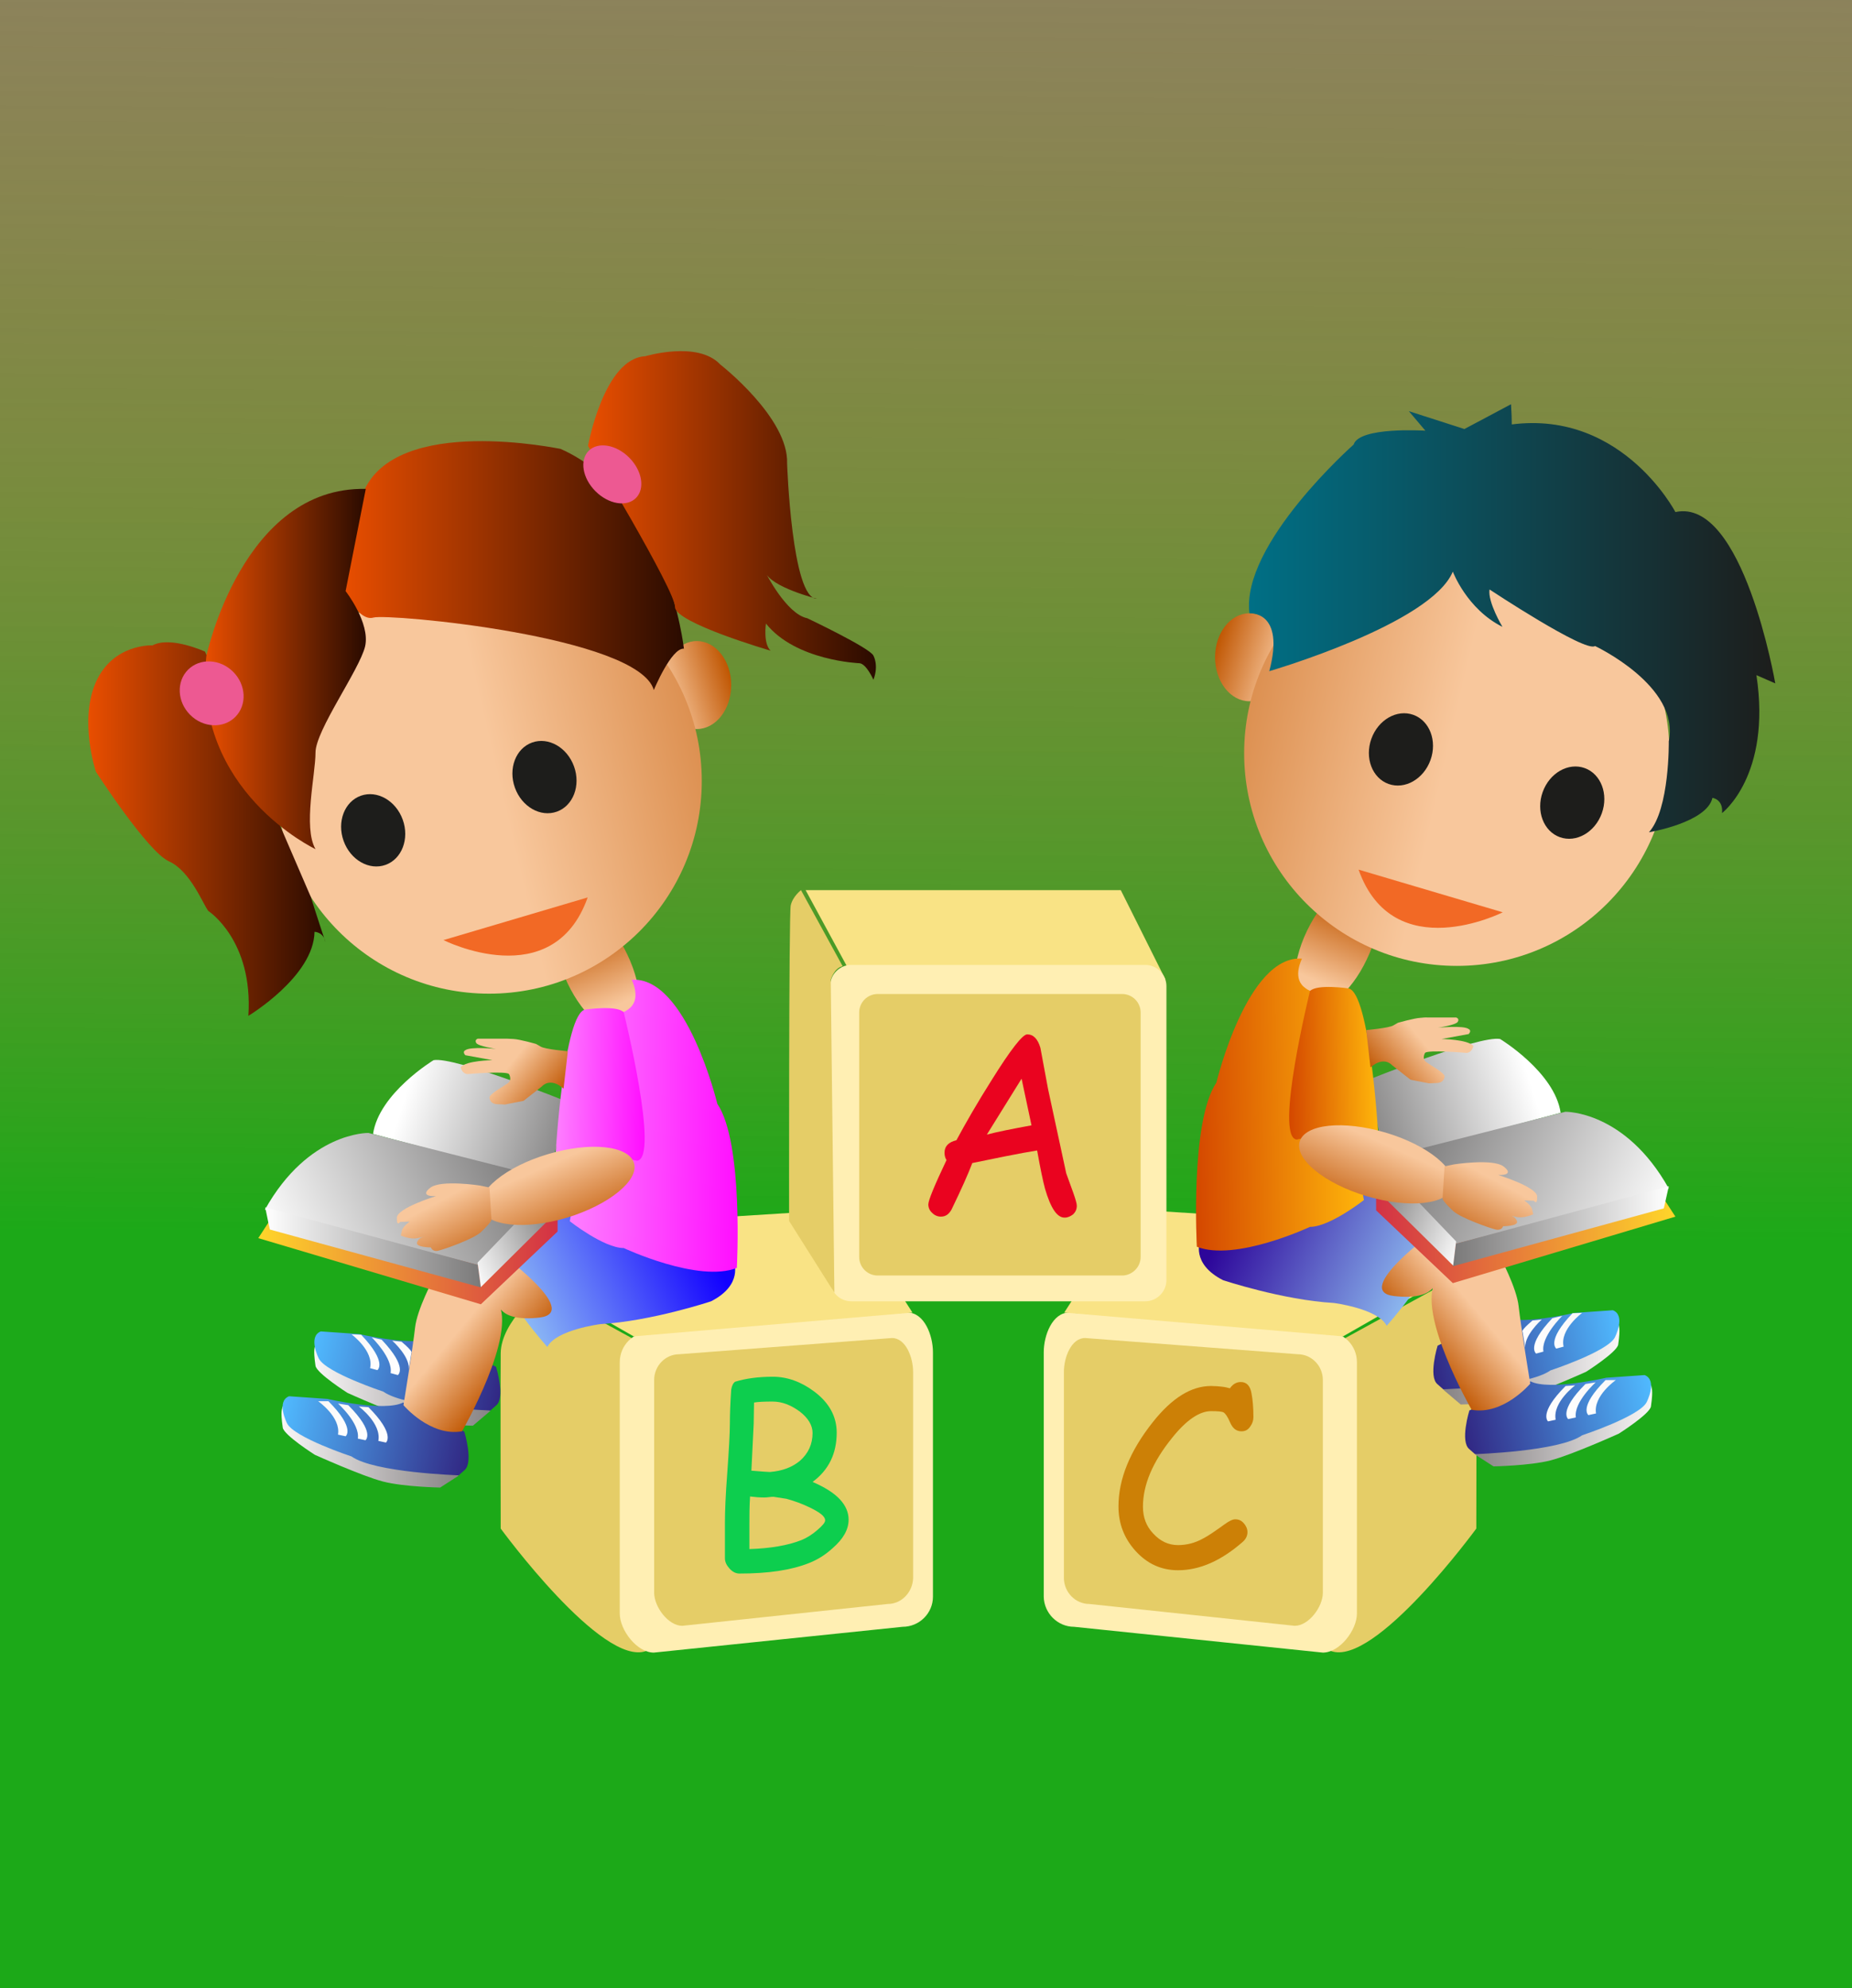 <?xml version="1.0" encoding="utf-8"?>
<!-- Generator: Adobe Illustrator 24.0.1, SVG Export Plug-In . SVG Version: 6.00 Build 0)  -->
<svg version="1.1" id="Capa_1" xmlns="http://www.w3.org/2000/svg" xmlns:xlink="http://www.w3.org/1999/xlink" x="0px" y="0px"
	 viewBox="0 0 560 601" style="enable-background:new 0 0 560 601;" xml:space="preserve">
<rect x="0" y="0" width="560" height="601" fill="#808080" stroke="none"/>
<style type="text/css">
	.st0{fill:url(#SVGID_1_);}
	.st1{fill:url(#SVGID_2_);}
	.st2{fill:#E5CD67;}
	.st3{fill:#FFEFB3;}
	.st4{fill:#F9E385;}
	.st5{fill:url(#SVGID_3_);}
	.st6{fill:url(#SVGID_4_);}
	.st7{fill:url(#SVGID_5_);}
	.st8{fill:url(#SVGID_6_);}
	.st9{fill:url(#SVGID_7_);}
	.st10{fill:url(#SVGID_8_);}
	.st11{fill:url(#SVGID_9_);}
	.st12{fill:url(#SVGID_10_);}
	.st13{fill:url(#SVGID_11_);}
	.st14{fill:url(#SVGID_12_);}
	.st15{fill:url(#SVGID_13_);}
	.st16{fill:url(#SVGID_14_);}
	.st17{fill:url(#SVGID_15_);}
	.st18{fill:url(#SVGID_16_);}
	.st19{fill:url(#SVGID_17_);}
	.st20{fill:url(#SVGID_18_);}
	.st21{fill:url(#SVGID_19_);}
	.st22{fill:url(#SVGID_20_);}
	.st23{fill:url(#SVGID_21_);}
	.st24{fill:url(#SVGID_22_);}
	.st25{fill:#1D1D1B;}
	.st26{fill:#F26925;}
	.st27{fill:url(#SVGID_23_);}
	.st28{fill:url(#SVGID_24_);}
	.st29{fill:url(#SVGID_25_);}
	.st30{fill:url(#SVGID_26_);}
	.st31{fill:url(#SVGID_27_);}
	.st32{fill:url(#SVGID_28_);}
	.st33{fill:url(#SVGID_29_);}
	.st34{fill:url(#SVGID_30_);}
	.st35{fill:url(#SVGID_31_);}
	.st36{fill:url(#SVGID_32_);}
	.st37{fill:url(#SVGID_33_);}
	.st38{fill:url(#SVGID_34_);}
	.st39{fill:url(#SVGID_35_);}
	.st40{fill:url(#SVGID_36_);}
	.st41{fill:url(#SVGID_37_);}
	.st42{fill:url(#SVGID_38_);}
	.st43{fill:url(#SVGID_39_);}
	.st44{fill:url(#SVGID_40_);}
	.st45{fill:url(#SVGID_41_);}
	.st46{fill:url(#SVGID_42_);}
	.st47{fill:url(#SVGID_43_);}
	.st48{fill:url(#SVGID_44_);}
	.st49{fill:url(#SVGID_45_);}
	.st50{fill:url(#SVGID_46_);}
	.st51{fill:url(#SVGID_47_);}
	.st52{fill:url(#SVGID_48_);}
	.st53{fill:url(#SVGID_49_);}
	.st54{fill:url(#SVGID_50_);}
	.st55{fill:url(#SVGID_51_);}
	.st56{fill:url(#SVGID_52_);}
	.st57{fill:url(#SVGID_53_);}
	.st58{fill:url(#SVGID_54_);}
	.st59{fill:url(#SVGID_55_);}
	.st60{fill:#ED5992;}
	.st61{fill:url(#SVGID_56_);}
	.st62{fill:#EA031F;}
	.st63{fill:#0DCE4E;}
	.st64{fill:#CC8006;}
</style>
<linearGradient id="SVGID_1_" gradientUnits="userSpaceOnUse" x1="282.749" y1="772.198" x2="279.566" y2="227.265" gradientTransform="matrix(1 0 0 -1 0 602)">
	<stop  offset="0" style="stop-color:#D47D00;stop-opacity:0"/>
	<stop  offset="0.111" style="stop-color:#C88001;stop-opacity:0.105"/>
	<stop  offset="0.312" style="stop-color:#A88804;stop-opacity:0.296"/>
	<stop  offset="0.58" style="stop-color:#749409;stop-opacity:0.551"/>
	<stop  offset="0.901" style="stop-color:#2DA510;stop-opacity:0.856"/>
	<stop  offset="1" style="stop-color:#16AB12;stop-opacity:0.95"/>
</linearGradient>
<rect class="st0" width="560" height="601"/>
<linearGradient id="SVGID_2_" gradientUnits="userSpaceOnUse" x1="732.227" y1="304.843" x2="722.751" y2="328.494" gradientTransform="matrix(-1 0 0 -1 1131.907 602)">
	<stop  offset="0" style="stop-color:#F8C79C"/>
	<stop  offset="1" style="stop-color:#BF5500"/>
</linearGradient>
<path class="st1" d="M395.2,281.4c-5,10.4-4.9,20.8,0.1,23.1c5,2.4,13.1-4.1,18-14.5c5-10.4,4.9-20.8-0.1-23.1
	C408.2,264.5,400.2,271,395.2,281.4z"/>
<g>
	<path class="st2" d="M406.8,404.5l27-14.8c0,0,12.5,9.6,12.6,19.4c0.1,9.8,0,53,0,53s-30.7,42-44,37L406.8,404.5z"/>
	<path class="st3" d="M324.8,491.8l75.2,7.8c5.1,0,10.3-6.8,10.3-11.8v-76c0-5.1-4.1-9.2-9.2-9.2l-77.8-5.8c-5.1,0-7.7,6.9-7.7,12
		v73.9C315.7,487.7,319.8,491.8,324.8,491.8z"/>
	<polygon class="st4" points="321.8,396.8 341.9,365.6 408.5,369.8 432.2,389.1 406.1,404 	"/>
	<path class="st2" d="M329.4,484.9l62.1,6.6c4.2,0,8.5-5.7,8.5-10v-64.3c0-4.3-3.4-7.8-7.6-7.8l-64.3-4.9c-4.2,0-6.4,5.9-6.4,10.2
		v62.5C321.8,481.4,325.2,484.9,329.4,484.9z"/>
</g>
<g>
	<path class="st2" d="M191,404.5l-27-14.8c0,0-12.5,9.6-12.6,19.4c-0.1,9.8,0,53,0,53s30.7,42,44,37L191,404.5z"/>
	<path class="st3" d="M272.9,491.8l-75.2,7.8c-5.1,0-10.3-6.8-10.3-11.8v-76c0-5.1,4.1-9.2,9.2-9.2l77.8-5.8c5.1,0,7.7,6.9,7.7,12
		v73.9C282.1,487.7,278,491.8,272.9,491.8z"/>
	<polygon class="st4" points="275.9,396.8 255.9,365.6 189.3,369.8 165.5,389.1 191.6,404 	"/>
	<path class="st2" d="M268.4,484.9l-62.1,6.6c-4.2,0-8.5-5.7-8.5-10v-64.3c0-4.3,3.4-7.8,7.6-7.8l64.3-4.9c4.2,0,6.4,5.9,6.4,10.2
		v62.5C275.9,481.4,272.6,484.9,268.4,484.9z"/>
</g>
<linearGradient id="SVGID_3_" gradientUnits="userSpaceOnUse" x1="153.863" y1="204.92" x2="211.93" y2="231.274" gradientTransform="matrix(1 0 0 -1 0 602)">
	<stop  offset="0" style="stop-color:#92C3F4"/>
	<stop  offset="1" style="stop-color:#1200FF"/>
</linearGradient>
<path class="st5" d="M221.9,381.5c0,0,2.9,6.9-6.9,11.9c0,0-18,6-33.5,6.9c0,0-13.4,1.7-16,6.9c0,0-15-16.7-12.7-21.7l17.3-19.8
	L221.9,381.5z"/>
<g>
	
		<linearGradient id="SVGID_4_" gradientUnits="userSpaceOnUse" x1="85.08" y1="164.54" x2="138.687" y2="164.54" gradientTransform="matrix(1 0 0 -1 0 602)">
		<stop  offset="0" style="stop-color:#F9F7F7"/>
		<stop  offset="1" style="stop-color:#878384"/>
	</linearGradient>
	<path class="st6" d="M138.7,446.1l-5.6,3.6c0,0-11-0.2-17.2-1.8c-6.3-1.6-20.7-8.1-20.7-8.1s-9.3-5.9-9.7-8.2
		c-0.8-5.5-0.1-5.5-0.1-6.4L138.7,446.1z"/>
	
		<linearGradient id="SVGID_5_" gradientUnits="userSpaceOnUse" x1="95.054" y1="183.201" x2="148.339" y2="183.201" gradientTransform="matrix(1 0 0 -1 0 602)">
		<stop  offset="0" style="stop-color:#F9F7F7"/>
		<stop  offset="1" style="stop-color:#878384"/>
	</linearGradient>
	<path class="st7" d="M148.3,426.5l-5.3,4.5c0,0-11-0.2-17.2-1.8c-6.3-1.6-20.7-8.1-20.7-8.1s-9.3-5.9-9.7-8.2
		c-0.8-5.5-0.1-5.5-0.1-6.4L148.3,426.5z"/>
	
		<linearGradient id="SVGID_6_" gradientUnits="userSpaceOnUse" x1="85.092" y1="175.598" x2="142.267" y2="162.925" gradientTransform="matrix(1 0 0 -1 0 602)">
		<stop  offset="0" style="stop-color:#50BAFF"/>
		<stop  offset="1" style="stop-color:#312783"/>
	</linearGradient>
	<path class="st8" d="M140.4,432.8c0,0,2.9,9.4,0,11.7l-1.7,1.5c0,0-25.5-0.8-32.4-5.7c0,0-17.3-5.7-19.5-10c0,0-3.4-6.6,0.6-8.2
		l11.6,0.8c0,0,17.2,4,22.9,1.1L140.4,432.8z"/>
	
		<linearGradient id="SVGID_7_" gradientUnits="userSpaceOnUse" x1="94.744" y1="195.225" x2="151.92" y2="182.552" gradientTransform="matrix(1 0 0 -1 0 602)">
		<stop  offset="0" style="stop-color:#50BAFF"/>
		<stop  offset="1" style="stop-color:#312783"/>
	</linearGradient>
	<path class="st9" d="M150,413.2c0,0,2.9,9.4,0,11.7l-1.7,1.5c0,0-25.5-0.8-32.4-5.7c0,0-17.3-5.7-19.5-10c0,0-3.4-6.6,0.6-8.2
		l11.6,0.8c0,0,17.2,4,22.9,1.1L150,413.2z"/>
	
		<linearGradient id="SVGID_8_" gradientUnits="userSpaceOnUse" x1="5.654" y1="243.596" x2="16.486" y2="243.596" gradientTransform="matrix(0.974 0.226 0.226 -0.974 40.749 664.676)">
		<stop  offset="0" style="stop-color:#F9F7F7"/>
		<stop  offset="1" style="stop-color:#FFFFFF"/>
	</linearGradient>
	<path class="st10" d="M102.2,424.3c0,0,6.7,6,6,10.6l2.3,0.5c0,0,3.1-2.3-5.2-10.6L102.2,424.3z"/>
	
		<linearGradient id="SVGID_9_" gradientUnits="userSpaceOnUse" x1="-0.407" y1="243.444" x2="10.231" y2="243.444" gradientTransform="matrix(0.974 0.226 0.226 -0.974 40.749 664.676)">
		<stop  offset="0" style="stop-color:#F9F7F7"/>
		<stop  offset="1" style="stop-color:#FFFFFF"/>
	</linearGradient>
	<path class="st11" d="M96.2,423.6c0,0,6.9,4.8,6,10.1l2.3,0.5c0,0,3.1-2.3-5.2-10.6H96.2z"/>
	
		<linearGradient id="SVGID_10_" gradientUnits="userSpaceOnUse" x1="11.962" y1="244.377" x2="22.561" y2="244.377" gradientTransform="matrix(0.974 0.226 0.226 -0.974 40.749 664.676)">
		<stop  offset="0" style="stop-color:#F9F7F7"/>
		<stop  offset="1" style="stop-color:#FFFFFF"/>
	</linearGradient>
	<path class="st12" d="M108.5,425.2c0,0,6.9,5.1,5.9,10.4l2.3,0.5c0,0,3-2.4-5.3-10.7L108.5,425.2z"/>
	
		<linearGradient id="SVGID_11_" gradientUnits="userSpaceOnUse" x1="-1.696" y1="272.901" x2="9.136" y2="272.901" gradientTransform="matrix(0.967 0.256 0.256 -0.967 43.115 672.84)">
		<stop  offset="0" style="stop-color:#F9F7F7"/>
		<stop  offset="1" style="stop-color:#FFFFFF"/>
	</linearGradient>
	<path class="st13" d="M112.4,404.3c0,0,6.5,6.3,5.7,10.8l2.2,0.6c0,0,3.2-2.2-4.9-10.7L112.4,404.3z"/>
	
		<linearGradient id="SVGID_12_" gradientUnits="userSpaceOnUse" x1="-7.76" y1="272.789" x2="2.869" y2="272.789" gradientTransform="matrix(0.967 0.256 0.256 -0.967 43.115 672.84)">
		<stop  offset="0" style="stop-color:#F9F7F7"/>
		<stop  offset="1" style="stop-color:#FFFFFF"/>
	</linearGradient>
	<path class="st14" d="M106.3,403.4c0,0,6.8,5,5.6,10.2l2.2,0.6c0,0,3.2-2.2-4.9-10.7L106.3,403.4z"/>
	
		<linearGradient id="SVGID_13_" gradientUnits="userSpaceOnUse" x1="4.597" y1="274.287" x2="11.719" y2="274.287" gradientTransform="matrix(0.967 0.256 0.256 -0.967 43.115 672.84)">
		<stop  offset="0" style="stop-color:#F9F7F7"/>
		<stop  offset="1" style="stop-color:#FFFFFF"/>
	</linearGradient>
	<path class="st15" d="M118.6,405.3c0,0,5.9,5.2,4.9,9.2l0.9-5.5c0,0,0.8-0.2-3-3.4L118.6,405.3z"/>
</g>
<linearGradient id="SVGID_14_" gradientUnits="userSpaceOnUse" x1="131.874" y1="204.09" x2="155.05" y2="184.762" gradientTransform="matrix(1 0 0 -1 0 602)">
	<stop  offset="0.264" style="stop-color:#F8C79C"/>
	<stop  offset="0.977" style="stop-color:#BF5500"/>
</linearGradient>
<path class="st16" d="M150.5,378.3l-19.4,8.2c0,0-5,9.3-5.6,14.9c-0.6,5.6-3.5,23.4-3.5,23.4s8.1,9.6,17.7,7.9
	c0,0,16.9-29.4,10.8-39.2c0,0-0.2,6.3,12.7,4.8C176.1,396.7,150.5,378.3,150.5,378.3z"/>
<g>
	
		<linearGradient id="SVGID_15_" gradientUnits="userSpaceOnUse" x1="168.578" y1="227.339" x2="78.146" y2="228.538" gradientTransform="matrix(1 0 0 -1 0 602)">
		<stop  offset="0" style="stop-color:#D33145"/>
		<stop  offset="1" style="stop-color:#FFD62A"/>
	</linearGradient>
	<polygon class="st17" points="78.1,374.3 145.4,394.3 168.6,372.3 168.6,365 91.5,353.7 	"/>
	
		<linearGradient id="SVGID_16_" gradientUnits="userSpaceOnUse" x1="117.531" y1="277.96" x2="171.014" y2="262.338" gradientTransform="matrix(1 2.692039e-02 2.692039e-02 -1 -2.369 605.755)">
		<stop  offset="0" style="stop-color:#FFFFFF"/>
		<stop  offset="1" style="stop-color:#7A7979"/>
	</linearGradient>
	<path class="st18" d="M171.1,332.9c0,0-33.7-13.6-40-12.4c0,0-16.5,10-18.3,22.3l53.1,14.2L171.1,332.9z"/>
	
		<linearGradient id="SVGID_17_" gradientUnits="userSpaceOnUse" x1="83.85" y1="220.653" x2="157.548" y2="254.101" gradientTransform="matrix(1 0 0 -1 0 602)">
		<stop  offset="0" style="stop-color:#FFFFFF"/>
		<stop  offset="1" style="stop-color:#7A7979"/>
	</linearGradient>
	<path class="st19" d="M168,356.9l-56.6-14.4c0,0-18.1-0.4-31.3,23.2l64.3,16.7L168,356.9z"/>
	
		<linearGradient id="SVGID_18_" gradientUnits="userSpaceOnUse" x1="80.162" y1="224.867" x2="145.411" y2="224.867" gradientTransform="matrix(1 0 0 -1 0 602)">
		<stop  offset="0" style="stop-color:#FFFFFF"/>
		<stop  offset="1" style="stop-color:#7A7979"/>
	</linearGradient>
	<polygon class="st20" points="80.2,365 81.3,370.4 81.6,371.7 145.4,389.2 144.5,382.4 	"/>
	
		<linearGradient id="SVGID_19_" gradientUnits="userSpaceOnUse" x1="140.331" y1="221.803" x2="169.226" y2="233.99" gradientTransform="matrix(1 0 0 -1 0 602)">
		<stop  offset="0" style="stop-color:#FFFFFF"/>
		<stop  offset="1" style="stop-color:#7A7979"/>
	</linearGradient>
	<polygon class="st21" points="145.4,389.1 168,366.7 167.4,357.8 144.4,381.7 	"/>
</g>
<g>
	
		<linearGradient id="SVGID_20_" gradientUnits="userSpaceOnUse" x1="185.252" y1="297.723" x2="175.775" y2="321.375" gradientTransform="matrix(1 0 0 -1 0 602)">
		<stop  offset="0" style="stop-color:#F8C79C"/>
		<stop  offset="1" style="stop-color:#BF5500"/>
	</linearGradient>
	<path class="st22" d="M189.7,288.6c5,10.4,4.9,20.8-0.1,23.1c-5,2.4-13.1-4.1-18-14.5c-5-10.4-4.9-20.8,0.1-23.1
		C176.7,271.7,184.8,278.2,189.7,288.6z"/>
	
		<linearGradient id="SVGID_21_" gradientUnits="userSpaceOnUse" x1="201.149" y1="392.006" x2="221.097" y2="398.137" gradientTransform="matrix(1 0 0 -1 0 602)">
		<stop  offset="0" style="stop-color:#F8C79C"/>
		<stop  offset="0.781" style="stop-color:#CC6E23"/>
		<stop  offset="1" style="stop-color:#BF5500"/>
	</linearGradient>
	<ellipse class="st23" cx="210.7" cy="207.1" rx="10.4" ry="13.3"/>
	
		<linearGradient id="SVGID_22_" gradientUnits="userSpaceOnUse" x1="150.55" y1="366.469" x2="275.773" y2="395.735" gradientTransform="matrix(1 0 0 -1 0 602)">
		<stop  offset="0" style="stop-color:#F8C79C"/>
		<stop  offset="1" style="stop-color:#BF5500"/>
	</linearGradient>
	<circle class="st24" cx="147.9" cy="236.1" r="64.3"/>
	
		<ellipse transform="matrix(0.941 -0.338 0.338 0.941 -69.744 69.55)" class="st25" cx="164.7" cy="234.9" rx="9.5" ry="11.1"/>
	
		<ellipse transform="matrix(0.941 -0.338 0.338 0.941 -78.237 52.98)" class="st25" cx="112.9" cy="251" rx="9.5" ry="11.1"/>
	<path class="st26" d="M134.1,284.2c0,0,33.1,16.7,43.6-12.9L134.1,284.2z"/>
</g>
<g>
	
		<linearGradient id="SVGID_23_" gradientUnits="userSpaceOnUse" x1="223.845" y1="261.199" x2="172.924" y2="262.208" gradientTransform="matrix(1 0 0 -1 0 602)">
		<stop  offset="0" style="stop-color:#FF0EFF"/>
		<stop  offset="1" style="stop-color:#FE7FFF"/>
	</linearGradient>
	<path class="st27" d="M172.3,369.2c0,0,10.3,8.1,16.3,8.1c0,0,22.6,10.6,34.2,6c0,0,2.1-37.8-5.9-49.6c0,0-9.3-38.7-25.9-37.5
		c0,0,2.9,5.5-0.5,8.5c-3.3,3-7.9,1.5-7.9,1.5L172.3,369.2z"/>
	
		<linearGradient id="SVGID_24_" gradientUnits="userSpaceOnUse" x1="195.263" y1="273.984" x2="168.453" y2="274.515" gradientTransform="matrix(1 0 0 -1 0 602)">
		<stop  offset="0" style="stop-color:#FF0EFF"/>
		<stop  offset="1" style="stop-color:#FE7FFF"/>
	</linearGradient>
	<path class="st28" d="M192.6,350.9c0,0-13.6-3.2-24.6-2.1c0,0,2.5-42.6,9-43.6c0,0,9.4-1.4,11.6,0.8
		C188.6,306.1,199.6,350.3,192.6,350.9z"/>
</g>
<g>
	
		<linearGradient id="SVGID_25_" gradientUnits="userSpaceOnUse" x1="-252.739" y1="145.339" x2="-231.572" y2="159.522" gradientTransform="matrix(-0.215 1.008 1.122 0.112 -51.807 590.84)">
		<stop  offset="0" style="stop-color:#F8C79C"/>
		<stop  offset="1" style="stop-color:#BF5500"/>
	</linearGradient>
	<path class="st29" d="M171.5,368.1c-12.7,3.8-24.4,2.6-26-2.7c-1.6-5.3,7.4-12.7,20.2-16.5c12.7-3.8,24.4-2.6,26,2.7
		C193.3,356.8,184.2,364.2,171.5,368.1z"/>
	
		<linearGradient id="SVGID_26_" gradientUnits="userSpaceOnUse" x1="128.773" y1="246.627" x2="144.476" y2="217.38" gradientTransform="matrix(1 0 0 -1 0 602)">
		<stop  offset="0.264" style="stop-color:#F8C79C"/>
		<stop  offset="0.977" style="stop-color:#BF5500"/>
	</linearGradient>
	<path class="st30" d="M145.1,358.4c0,0-11.6-1.8-14.9,0.6c-3.3,2.5,0.5,2.6,0.5,2.6h1.1c0,0-11.7,3.6-11.8,6.5
		c-0.1,2.9,1,1.3,1,1.3c2.9-0.1,2.9-0.1,2.9-0.1s-2.1,1.4-2.4,2.8s-0.3,1.4-0.3,1.4s2.9,1.3,5,0.8s2.1-0.4,2.1-0.4s-1.7,0.1-2.2,1.7
		c-0.5,1.5,4.2,1.5,4.2,1.5s0.4,1.4,2.2,1c1.8-0.4,10.6-3.5,12.9-5.6c3.8-3.6,3.2-3.9,3.2-3.9L148,359L145.1,358.4z"/>
</g>
<linearGradient id="SVGID_27_" gradientUnits="userSpaceOnUse" x1="149.708" y1="285.261" x2="169.068" y2="269.115" gradientTransform="matrix(1 0 0 -1 0 602)">
	<stop  offset="0.264" style="stop-color:#F8C79C"/>
	<stop  offset="0.977" style="stop-color:#BF5500"/>
</linearGradient>
<path class="st31" d="M171.7,317.8c0,0-6.9-0.6-8.2-1.4c-1.4-0.8-1.4-0.8-1.4-0.8s-4.9-1.4-6.8-1.5c-2-0.1-2-0.1-2-0.1h-8.8
	c0,0-1.1,0.3-0.5,1.3c0.6,1,6,1.8,6,1.8s-7.8-0.8-9.3,0.4c0,0-1,0.4,0,1.5l8.2,1.5c0,0-7.9,0.1-9.6,2.1c0,0,0.3,2,2.1,2.1
	c0,0,11.6-1,12.5,0c0,0,1.1,1.8-0.4,2.8c-1.5,1-1.5,1-1.5,1s-3.8,2.2-4,3.2c0,0-0.1,2,2.3,2.1c2.4,0.1,2.4,0.1,2.4,0.1l5.6-1.1
	l5.6-4.4c0,0,2.4-2.9,6.5,0.7L171.7,317.8z"/>
<linearGradient id="SVGID_28_" gradientUnits="userSpaceOnUse" x1="701.034" y1="211.354" x2="759.101" y2="237.708" gradientTransform="matrix(-1 0 0 -1 1131.907 602)">
	<stop  offset="0" style="stop-color:#92C3F4"/>
	<stop  offset="1" style="stop-color:#2D069A"/>
</linearGradient>
<path class="st32" d="M362.9,375.1c0,0-2.9,6.9,6.9,11.9c0,0,18,6,33.5,6.9c0,0,13.4,1.7,16,6.9c0,0,15-16.7,12.7-21.7l-17.3-19.8
	L362.9,375.1z"/>
<g>
	
		<linearGradient id="SVGID_29_" gradientUnits="userSpaceOnUse" x1="632.253" y1="170.975" x2="685.86" y2="170.975" gradientTransform="matrix(-1 0 0 -1 1131.907 602)">
		<stop  offset="0" style="stop-color:#F9F7F7"/>
		<stop  offset="1" style="stop-color:#878384"/>
	</linearGradient>
	<path class="st33" d="M446,439.7l5.6,3.6c0,0,11-0.2,17.2-1.8c6.3-1.6,20.7-8.1,20.7-8.1s9.3-5.9,9.7-8.2c0.8-5.5,0.1-5.5,0.1-6.4
		L446,439.7z"/>
	
		<linearGradient id="SVGID_30_" gradientUnits="userSpaceOnUse" x1="642.227" y1="189.636" x2="695.512" y2="189.636" gradientTransform="matrix(-1 0 0 -1 1131.907 602)">
		<stop  offset="0" style="stop-color:#F9F7F7"/>
		<stop  offset="1" style="stop-color:#878384"/>
	</linearGradient>
	<path class="st34" d="M436.4,420.1l5.3,4.5c0,0,11-0.2,17.2-1.8c6.3-1.6,20.7-8.1,20.7-8.1s9.3-5.9,9.7-8.2
		c0.8-5.5,0.1-5.5,0.1-6.4L436.4,420.1z"/>
	
		<linearGradient id="SVGID_31_" gradientUnits="userSpaceOnUse" x1="632.264" y1="182.033" x2="689.44" y2="169.36" gradientTransform="matrix(-1 0 0 -1 1131.907 602)">
		<stop  offset="0" style="stop-color:#50BAFF"/>
		<stop  offset="1" style="stop-color:#312783"/>
	</linearGradient>
	<path class="st35" d="M444.3,426.4c0,0-2.9,9.4,0,11.7l1.7,1.5c0,0,25.5-0.8,32.4-5.7c0,0,17.3-5.7,19.5-10c0,0,3.4-6.6-0.6-8.2
		l-11.6,0.8c0,0-17.2,4-22.9,1.1L444.3,426.4z"/>
	
		<linearGradient id="SVGID_32_" gradientUnits="userSpaceOnUse" x1="641.917" y1="201.659" x2="699.092" y2="188.986" gradientTransform="matrix(-1 0 0 -1 1131.907 602)">
		<stop  offset="0" style="stop-color:#50BAFF"/>
		<stop  offset="1" style="stop-color:#312783"/>
	</linearGradient>
	<path class="st36" d="M434.7,406.8c0,0-2.9,9.4,0,11.7l1.7,1.5c0,0,25.5-0.8,32.4-5.7c0,0,17.3-5.7,19.5-10c0,0,3.4-6.6-0.6-8.2
		l-11.6,0.8c0,0-17.2,4-22.9,1.1L434.7,406.8z"/>
	
		<linearGradient id="SVGID_33_" gradientUnits="userSpaceOnUse" x1="537.275" y1="373.312" x2="548.106" y2="373.312" gradientTransform="matrix(-0.974 0.226 -0.226 -0.974 1091.158 664.676)">
		<stop  offset="0" style="stop-color:#F9F7F7"/>
		<stop  offset="1" style="stop-color:#FFFFFF"/>
	</linearGradient>
	<path class="st37" d="M482.5,417.9c0,0-6.7,6-6,10.6l-2.3,0.5c0,0-3.1-2.3,5.2-10.6L482.5,417.9z"/>
	
		<linearGradient id="SVGID_34_" gradientUnits="userSpaceOnUse" x1="531.218" y1="373.16" x2="541.855" y2="373.16" gradientTransform="matrix(-0.974 0.226 -0.226 -0.974 1091.158 664.676)">
		<stop  offset="0" style="stop-color:#F9F7F7"/>
		<stop  offset="1" style="stop-color:#FFFFFF"/>
	</linearGradient>
	<path class="st38" d="M488.6,417.2c0,0-6.9,4.8-6,10.1l-2.3,0.5c0,0-3.1-2.3,5.2-10.6H488.6z"/>
	
		<linearGradient id="SVGID_35_" gradientUnits="userSpaceOnUse" x1="543.574" y1="374.093" x2="554.174" y2="374.093" gradientTransform="matrix(-0.974 0.226 -0.226 -0.974 1091.158 664.676)">
		<stop  offset="0" style="stop-color:#F9F7F7"/>
		<stop  offset="1" style="stop-color:#FFFFFF"/>
	</linearGradient>
	<path class="st39" d="M476.3,418.8c0,0-6.9,5.1-5.9,10.4l-2.3,0.5c0,0-3-2.4,5.3-10.7L476.3,418.8z"/>
	
		<linearGradient id="SVGID_36_" gradientUnits="userSpaceOnUse" x1="525.648" y1="418.975" x2="536.48" y2="418.975" gradientTransform="matrix(-0.967 0.256 -0.256 -0.967 1088.792 672.84)">
		<stop  offset="0" style="stop-color:#F9F7F7"/>
		<stop  offset="1" style="stop-color:#FFFFFF"/>
	</linearGradient>
	<path class="st40" d="M472.4,397.8c0,0-6.5,6.3-5.7,10.8l-2.2,0.6c0,0-3.2-2.2,4.9-10.7L472.4,397.8z"/>
	
		<linearGradient id="SVGID_37_" gradientUnits="userSpaceOnUse" x1="519.584" y1="418.863" x2="530.213" y2="418.863" gradientTransform="matrix(-0.967 0.256 -0.256 -0.967 1088.792 672.84)">
		<stop  offset="0" style="stop-color:#F9F7F7"/>
		<stop  offset="1" style="stop-color:#FFFFFF"/>
	</linearGradient>
	<path class="st41" d="M478.4,396.9c0,0-6.8,5-5.6,10.2l-2.2,0.6c0,0-3.2-2.2,4.9-10.7L478.4,396.9z"/>
	
		<linearGradient id="SVGID_38_" gradientUnits="userSpaceOnUse" x1="531.941" y1="420.361" x2="539.063" y2="420.361" gradientTransform="matrix(-0.967 0.256 -0.256 -0.967 1088.792 672.84)">
		<stop  offset="0" style="stop-color:#F9F7F7"/>
		<stop  offset="1" style="stop-color:#FFFFFF"/>
	</linearGradient>
	<path class="st42" d="M466.2,398.9c0,0-5.9,5.2-4.9,9.2l-0.9-5.5c0,0-0.8-0.2,3-3.4L466.2,398.9z"/>
</g>
<linearGradient id="SVGID_39_" gradientUnits="userSpaceOnUse" x1="679.047" y1="210.528" x2="702.223" y2="191.199" gradientTransform="matrix(-1 0 0 -1 1131.907 602)">
	<stop  offset="0.264" style="stop-color:#F8C79C"/>
	<stop  offset="0.977" style="stop-color:#BF5500"/>
</linearGradient>
<path class="st43" d="M434.2,371.8l19.4,8.2c0,0,5,9.3,5.6,14.9c0.6,5.6,3.5,23.4,3.5,23.4s-8.1,9.6-17.7,7.9
	c0,0-16.9-29.4-10.8-39.2c0,0,0.2,6.3-12.7,4.8C408.6,390.3,434.2,371.8,434.2,371.8z"/>
<g>
	
		<linearGradient id="SVGID_40_" gradientUnits="userSpaceOnUse" x1="715.751" y1="233.774" x2="625.319" y2="234.973" gradientTransform="matrix(-1 0 0 -1 1131.907 602)">
		<stop  offset="0" style="stop-color:#D33145"/>
		<stop  offset="1" style="stop-color:#FFD62A"/>
	</linearGradient>
	<polygon class="st44" points="506.6,367.8 439.3,387.9 416.1,365.9 416.1,358.6 493.2,347.2 	"/>
	
		<linearGradient id="SVGID_41_" gradientUnits="userSpaceOnUse" x1="664.346" y1="299.126" x2="717.829" y2="283.504" gradientTransform="matrix(-1 2.692039e-02 -2.692039e-02 -1 1134.275 605.755)">
		<stop  offset="0" style="stop-color:#FFFFFF"/>
		<stop  offset="1" style="stop-color:#7A7979"/>
	</linearGradient>
	<path class="st45" d="M413.6,326.5c0,0,33.7-13.6,40-12.4c0,0,16.5,10,18.3,22.3l-53.1,14.2L413.6,326.5z"/>
	
		<linearGradient id="SVGID_42_" gradientUnits="userSpaceOnUse" x1="631.021" y1="227.087" x2="704.718" y2="260.535" gradientTransform="matrix(-1 0 0 -1 1131.907 602)">
		<stop  offset="0" style="stop-color:#FFFFFF"/>
		<stop  offset="1" style="stop-color:#7A7979"/>
	</linearGradient>
	<path class="st46" d="M416.7,350.5l56.6-14.4c0,0,18.1-0.4,31.3,23.2l-64.3,16.7L416.7,350.5z"/>
	
		<linearGradient id="SVGID_43_" gradientUnits="userSpaceOnUse" x1="627.335" y1="231.302" x2="692.584" y2="231.302" gradientTransform="matrix(-1 0 0 -1 1131.907 602)">
		<stop  offset="0" style="stop-color:#FFFFFF"/>
		<stop  offset="1" style="stop-color:#7A7979"/>
	</linearGradient>
	<polygon class="st47" points="504.6,358.6 503.4,364 503.1,365.3 439.3,382.8 440.2,376 	"/>
	
		<linearGradient id="SVGID_44_" gradientUnits="userSpaceOnUse" x1="687.501" y1="228.237" x2="716.397" y2="240.424" gradientTransform="matrix(-1 0 0 -1 1131.907 602)">
		<stop  offset="0" style="stop-color:#FFFFFF"/>
		<stop  offset="1" style="stop-color:#7A7979"/>
	</linearGradient>
	<polygon class="st48" points="439.4,382.6 416.8,360.3 417.4,351.4 440.3,375.3 	"/>
</g>
<g>
	
		<linearGradient id="SVGID_45_" gradientUnits="userSpaceOnUse" x1="770.985" y1="267.634" x2="720.064" y2="268.643" gradientTransform="matrix(-1 0 0 -1 1131.907 602)">
		<stop  offset="0" style="stop-color:#D44700"/>
		<stop  offset="1" style="stop-color:#FFB60B"/>
	</linearGradient>
	<path class="st49" d="M412.4,362.8c0,0-10.3,8.1-16.3,8.1c0,0-22.6,10.6-34.2,6c0,0-2.1-37.8,5.9-49.6c0,0,9.3-38.7,25.9-37.5
		c0,0-2.9,5.5,0.5,8.5c3.3,3,7.9,1.5,7.9,1.5L412.4,362.8z"/>
	
		<linearGradient id="SVGID_46_" gradientUnits="userSpaceOnUse" x1="742.436" y1="280.419" x2="715.625" y2="280.95" gradientTransform="matrix(-1 0 0 -1 1131.907 602)">
		<stop  offset="0" style="stop-color:#D44700"/>
		<stop  offset="1" style="stop-color:#FFB60B"/>
	</linearGradient>
	<path class="st50" d="M392.1,344.5c0,0,13.6-3.2,24.6-2.1c0,0-2.5-42.6-9-43.6c0,0-9.4-1.4-11.6,0.8
		C396.1,299.7,385.2,343.9,392.1,344.5z"/>
</g>
<g>
	
		<linearGradient id="SVGID_47_" gradientUnits="userSpaceOnUse" x1="-311.957" y1="621.755" x2="-290.789" y2="635.938" gradientTransform="matrix(0.215 1.008 -1.122 0.112 1183.714 590.84)">
		<stop  offset="0" style="stop-color:#F8C79C"/>
		<stop  offset="1" style="stop-color:#BF5500"/>
	</linearGradient>
	<path class="st51" d="M413.2,361.6c12.7,3.8,24.4,2.6,26-2.7s-7.4-12.7-20.2-16.5s-24.4-2.6-26,2.7
		C391.4,350.4,400.5,357.8,413.2,361.6z"/>
	
		<linearGradient id="SVGID_48_" gradientUnits="userSpaceOnUse" x1="675.945" y1="253.063" x2="691.648" y2="223.815" gradientTransform="matrix(-1 0 0 -1 1131.907 602)">
		<stop  offset="0.264" style="stop-color:#F8C79C"/>
		<stop  offset="0.977" style="stop-color:#BF5500"/>
	</linearGradient>
	<path class="st52" d="M439.7,352c0,0,11.6-1.8,14.9,0.6c3.3,2.5-0.5,2.6-0.5,2.6h-1.1c0,0,11.7,3.6,11.8,6.5c0.1,2.9-1,1.3-1,1.3
		c-2.9-0.1-2.9-0.1-2.9-0.1s2.1,1.4,2.4,2.8c0.3,1.4,0.3,1.4,0.3,1.4s-2.9,1.3-5,0.8c-2.1-0.4-2.1-0.4-2.1-0.4s1.7,0.1,2.2,1.7
		c0.5,1.5-4.2,1.5-4.2,1.5s-0.4,1.4-2.2,1c-1.8-0.4-10.6-3.5-12.9-5.6c-3.8-3.6-3.2-3.9-3.2-3.9l0.6-9.6L439.7,352z"/>
</g>
<linearGradient id="SVGID_49_" gradientUnits="userSpaceOnUse" x1="744.61" y1="400.41" x2="764.558" y2="406.541" gradientTransform="matrix(-1 0 0 -1 1131.907 602)">
	<stop  offset="0" style="stop-color:#F8C79C"/>
	<stop  offset="0.781" style="stop-color:#CC6E23"/>
	<stop  offset="1" style="stop-color:#BF5500"/>
</linearGradient>
<ellipse class="st53" cx="377.8" cy="198.7" rx="10.4" ry="13.3"/>
<linearGradient id="SVGID_50_" gradientUnits="userSpaceOnUse" x1="694.011" y1="374.871" x2="819.233" y2="404.137" gradientTransform="matrix(-1 0 0 -1 1131.907 602)">
	<stop  offset="0" style="stop-color:#F8C79C"/>
	<stop  offset="1" style="stop-color:#BF5500"/>
</linearGradient>
<circle class="st54" cx="440.5" cy="227.7" r="64.3"/>
<ellipse transform="matrix(0.338 -0.941 0.941 0.338 67.263 548.695)" class="st25" cx="423.7" cy="226.5" rx="11.1" ry="9.5"/>
<ellipse transform="matrix(0.338 -0.941 0.941 0.338 86.408 608.09)" class="st25" cx="475.5" cy="242.6" rx="11.1" ry="9.5"/>
<path class="st26" d="M454.4,275.8c0,0-33.1,16.7-43.6-12.9L454.4,275.8z"/>
<linearGradient id="SVGID_51_" gradientUnits="userSpaceOnUse" x1="696.88" y1="291.697" x2="716.239" y2="275.551" gradientTransform="matrix(-1 0 0 -1 1131.907 602)">
	<stop  offset="0.264" style="stop-color:#F8C79C"/>
	<stop  offset="0.977" style="stop-color:#BF5500"/>
</linearGradient>
<path class="st55" d="M413.1,311.4c0,0,6.9-0.6,8.2-1.4c1.4-0.8,1.4-0.8,1.4-0.8s4.9-1.4,6.8-1.5c2-0.2,2-0.1,2-0.1h8.8
	c0,0,1.1,0.3,0.5,1.3c-0.6,1-6,1.8-6,1.8s7.8-0.8,9.3,0.4c0,0,1,0.4,0,1.5l-8.2,1.5c0,0,7.9,0.1,9.6,2.1c0,0-0.3,2-2.1,2.1
	c0,0-11.6-1-12.5,0c0,0-1.1,1.8,0.4,2.8c1.5,1,1.5,1,1.5,1s3.8,2.2,4,3.2c0,0,0.1,2-2.3,2.1c-2.4,0.1-2.4,0.1-2.4,0.1l-5.6-1.1
	l-5.6-4.4c0,0-2.4-2.9-6.5,0.7L413.1,311.4z"/>
<g>
	<polygon class="st4" points="352.4,296.1 338.9,269.1 243.6,269.1 256.4,292.7 	"/>
	<path class="st3" d="M346.3,393.4h-88.9c-3.5,0-6.4-2.9-6.4-6.4v-88.9c0-3.5,2.9-6.4,6.4-6.4h88.9c3.5,0,6.4,2.9,6.4,6.4V387
		C352.7,390.5,349.8,393.4,346.3,393.4z"/>
	<path class="st2" d="M339.3,385.6h-73.9c-3.1,0-5.6-2.5-5.6-5.6v-73.9c0-3.1,2.5-5.6,5.6-5.6h73.9c3.1,0,5.6,2.5,5.6,5.6v73.9
		C344.9,383.1,342.3,385.6,339.3,385.6z"/>
	<path class="st2" d="M242.2,269.1c0,0-2.5,1.9-3.1,4.6c-0.6,2.6-0.5,95.4-0.5,95.4l13.7,21.7l-1.1-94.6c0,0,1-3.6,3.6-4.1
		L242.2,269.1z"/>
</g>
<g>
	
		<linearGradient id="SVGID_52_" gradientUnits="userSpaceOnUse" x1="103.714" y1="430.967" x2="206.832" y2="430.967" gradientTransform="matrix(1 0 0 -1 0 602)">
		<stop  offset="0" style="stop-color:#E94E00"/>
		<stop  offset="1" style="stop-color:#2A0B00"/>
	</linearGradient>
	<path class="st56" d="M109.8,149l-6.1,29.4c0,0,4.8,9.6,9.2,8.3c4.4-1.3,80.1,5.6,84.8,21.9c0,0,5.3-12.8,9.1-12.5
		c0,0-5-46-37.3-60.4C169.6,135.8,119.5,125,109.8,149z"/>
	
		<linearGradient id="SVGID_53_" gradientUnits="userSpaceOnUse" x1="177.811" y1="446.225" x2="264.974" y2="446.225" gradientTransform="matrix(1 0 0 -1 0 602)">
		<stop  offset="0" style="stop-color:#E94E00"/>
		<stop  offset="1" style="stop-color:#2A0B00"/>
	</linearGradient>
	<path class="st57" d="M177.8,134.8c0,0,4.8-26.5,17.3-27.1c0,0,15.9-4.8,22.7,2.5c0,0,20.7,16.1,20.2,29.9c0,0,1.4,41.1,9,40.9
		c0,0-14-3.5-15.6-8.1c0,0,6.3,12.7,12.7,14c0,0,19,9,20,11.3c0,0,1.7,2.9,0,7.3c0,0-2.1-4.8-4.2-5c0,0-19.3-0.7-28.3-12
		c0,0-0.9,6,1.4,8.2c0,0-28.9-8.4-28.9-13.2C204.3,178.7,177.8,134.8,177.8,134.8z"/>
	
		<linearGradient id="SVGID_54_" gradientUnits="userSpaceOnUse" x1="26.689" y1="351.286" x2="98.534" y2="351.286" gradientTransform="matrix(1 0 0 -1 0 602)">
		<stop  offset="0" style="stop-color:#E94E00"/>
		<stop  offset="1" style="stop-color:#2A0B00"/>
	</linearGradient>
	<path class="st58" d="M62,197c0,0-10.4-4.8-15.9-1.9c0,0-11.9-0.6-17.1,11.1c-5.2,11.7,0,27.1,0,27.1s15.6,24.2,22.1,27.1
		c6.5,2.9,10.4,13.2,11.9,15c0,0,13.6,8.8,12.1,31.7c0,0,19.8-11.9,20-25.4c0,0,2.7,0,3.3,3.1c0,0-3.2-9.7-4.4-13.6L62,197z"/>
	
		<linearGradient id="SVGID_55_" gradientUnits="userSpaceOnUse" x1="61.977" y1="399.771" x2="110.552" y2="399.771" gradientTransform="matrix(1 0 0 -1 0 602)">
		<stop  offset="0" style="stop-color:#E94E00"/>
		<stop  offset="1" style="stop-color:#2A0B00"/>
	</linearGradient>
	<path class="st59" d="M104.5,178.7c0,0,7.5,9.6,5.9,16.7c-1.7,7.1-15,25.4-15,32.1c0,6.7-3.8,22.6,0,29.2c0,0-37.2-17.5-33-58.4
		c0,0,10.9-51.3,48.2-50.5L104.5,178.7z"/>
	
		<ellipse transform="matrix(0.707 -0.707 0.707 0.707 -129.435 106.664)" class="st60" cx="64" cy="209.6" rx="9.2" ry="10.1"/>
	
		<ellipse transform="matrix(0.707 -0.707 0.707 0.707 -47.171 172.967)" class="st60" cx="185.2" cy="143.4" rx="7.2" ry="10.1"/>
</g>
<linearGradient id="SVGID_56_" gradientUnits="userSpaceOnUse" x1="377.631" y1="414.968" x2="536.875" y2="414.968" gradientTransform="matrix(1 0 0 -1 0 602)">
	<stop  offset="4.739564e-03" style="stop-color:#006F85"/>
	<stop  offset="1" style="stop-color:#1D1D1B"/>
</linearGradient>
<path class="st61" d="M377.8,185.4c0,0,10.9-0.9,6,17.5c0,0,48.9-14.2,55.5-30.1c0,0,4.2,11.3,15,16.7c0,0-4.5-7.5-3.9-11.3
	c0,0,29,19.2,31.9,17.1c0,0,25.8,12.1,22.3,28.8c0,0,0.3,20.5-6,27.5c0,0,17.5-2.9,19.2-10.4c0,0,3.3,0.4,2.9,4.6
	c0,0,15-11.3,10.4-41.7l5.7,2.5c0,0-9.7-56.3-30.2-51.8c0,0-17.2-33-53.1-25.9c0,0,4.7,14.6,3.4-6.7l-14.1,7.5l-16.8-5.4l5,5.9
	c0,0-20-1.3-21.7,4.2C409.3,134.4,375.2,164.5,377.8,185.4z"/>
<g>
	<path class="st62" d="M321.9,368.1c-2.3,0-4.2-2.9-5.9-8.7c-0.6-2.2-1.4-6-2.4-11.6c-2.5,0.4-5.8,1-9.8,1.8l-9.8,2
		c-1.2,3.2-3.3,7.9-6.3,14.1c-0.8,1.4-1.8,2.1-3.2,2.1c-1,0-1.9-0.4-2.6-1.1c-0.8-0.7-1.2-1.6-1.2-2.6c0-1.2,1.8-5.6,5.5-13.4
		c-0.4-0.6-0.6-1.4-0.6-2.2c0-2,1.2-3.2,3.6-3.8c2.8-5.2,6.3-11.3,10.6-18.1c5.8-9.3,9.4-13.9,10.8-13.9c1.9,0,3.2,1.4,4,4.1
		l2.3,12.4l5.5,25.5l2.1,5.8c0.7,2,1.1,3.3,1.1,4c0,1.1-0.4,1.9-1.1,2.6C323.7,367.7,322.9,368.1,321.9,368.1z M308.9,326.1
		L298.4,343c3-0.8,7.5-1.7,13.5-2.8L308.9,326.1z"/>
</g>
<g>
	<path class="st63" d="M244.7,472.5c-5.5,2.2-12.5,3.2-21.1,3.2c-1.1,0-2.1-0.5-3-1.5c-0.9-1-1.4-2-1.4-3.1v-10.7
		c0-3.5,0.2-8.5,0.7-15c0.5-7,0.8-12.1,0.8-15.2c0-2.3,0.1-5.6,0.4-10.1c0.2-1.2,0.6-2,1.2-2.4c3.3-1,7.1-1.5,11.4-1.5
		c4.3,0,8.5,1.5,12.4,4.4c4.6,3.4,6.9,7.6,6.9,12.5c0,6.3-2.4,11.3-7.3,14.9c3.7,1.6,6.4,3.3,8.2,5.2c1.8,1.9,2.7,4,2.7,6.2
		c0,3-1.6,5.8-4.8,8.6C249.5,470.1,247.2,471.5,244.7,472.5z M237.8,453.1l-3.9-0.6c-0.3,0-0.8,0-1.4,0.1s-1.2,0.1-1.5,0.1
		c-1.3,0-2.7-0.1-4.2-0.3c-0.2,3.1-0.2,5.9-0.2,8.3v7.6c6.4-0.2,11.6-1.1,15.7-2.7c1.7-0.7,3.3-1.7,4.9-3.1c1.5-1.3,2.3-2.2,2.3-2.9
		c0-1.2-1.6-2.4-4.7-3.9C242.3,454.5,240,453.7,237.8,453.1z M233.6,423.7c-2.7,0-4.5,0.1-5.6,0.3l-0.1,6.4l-0.7,14.2
		c3.5,0.3,5.3,0.4,5.6,0.4c3.7-0.3,6.7-1.4,9.1-3.4c2.5-2.2,3.8-5,3.8-8.4c0-2.3-1.3-4.5-3.9-6.5
		C239.2,424.8,236.5,423.7,233.6,423.7z"/>
</g>
<g>
	<path class="st64" d="M375.4,432.7c-1.6,0-2.7-0.9-3.5-2.8c-0.7-1.6-1.3-2.5-1.9-2.9c-0.5-0.3-1.8-0.4-3.8-0.4
		c-3.5,0-7.5,2.7-11.8,8.1c-5.9,7.3-8.8,14.2-8.8,20.8c0,3.2,1,5.9,3.1,8.1c2.1,2.3,4.6,3.5,7.5,3.5c2.5,0,5.1-0.6,7.6-2
		c1.4-0.7,3.6-2.2,6.5-4.3c1.4-1,2.4-1.5,3.2-1.5c1.1,0,1.9,0.4,2.6,1.2c0.7,0.8,1.1,1.7,1.1,2.7c0,1.1-0.5,2.1-1.4,2.9
		c-6.5,5.7-13,8.6-19.6,8.6c-5.1,0-9.4-2-12.9-5.9c-3.4-3.8-5.1-8.2-5.1-13.4c0-8.3,3.5-16.8,10.4-25.5c5.8-7.3,11.6-10.9,17.6-10.9
		c1.2,0,2.3,0.1,3.2,0.2c1,0.1,1.8,0.3,2.5,0.5c0.9-1.3,2-1.9,3.3-1.9c1.7,0,2.8,1.1,3.2,3.3c0.4,2,0.6,4.4,0.6,7.3
		c0,1-0.3,1.9-0.8,2.6C377.5,432.2,376.6,432.7,375.4,432.7z"/>
</g>
</svg>
